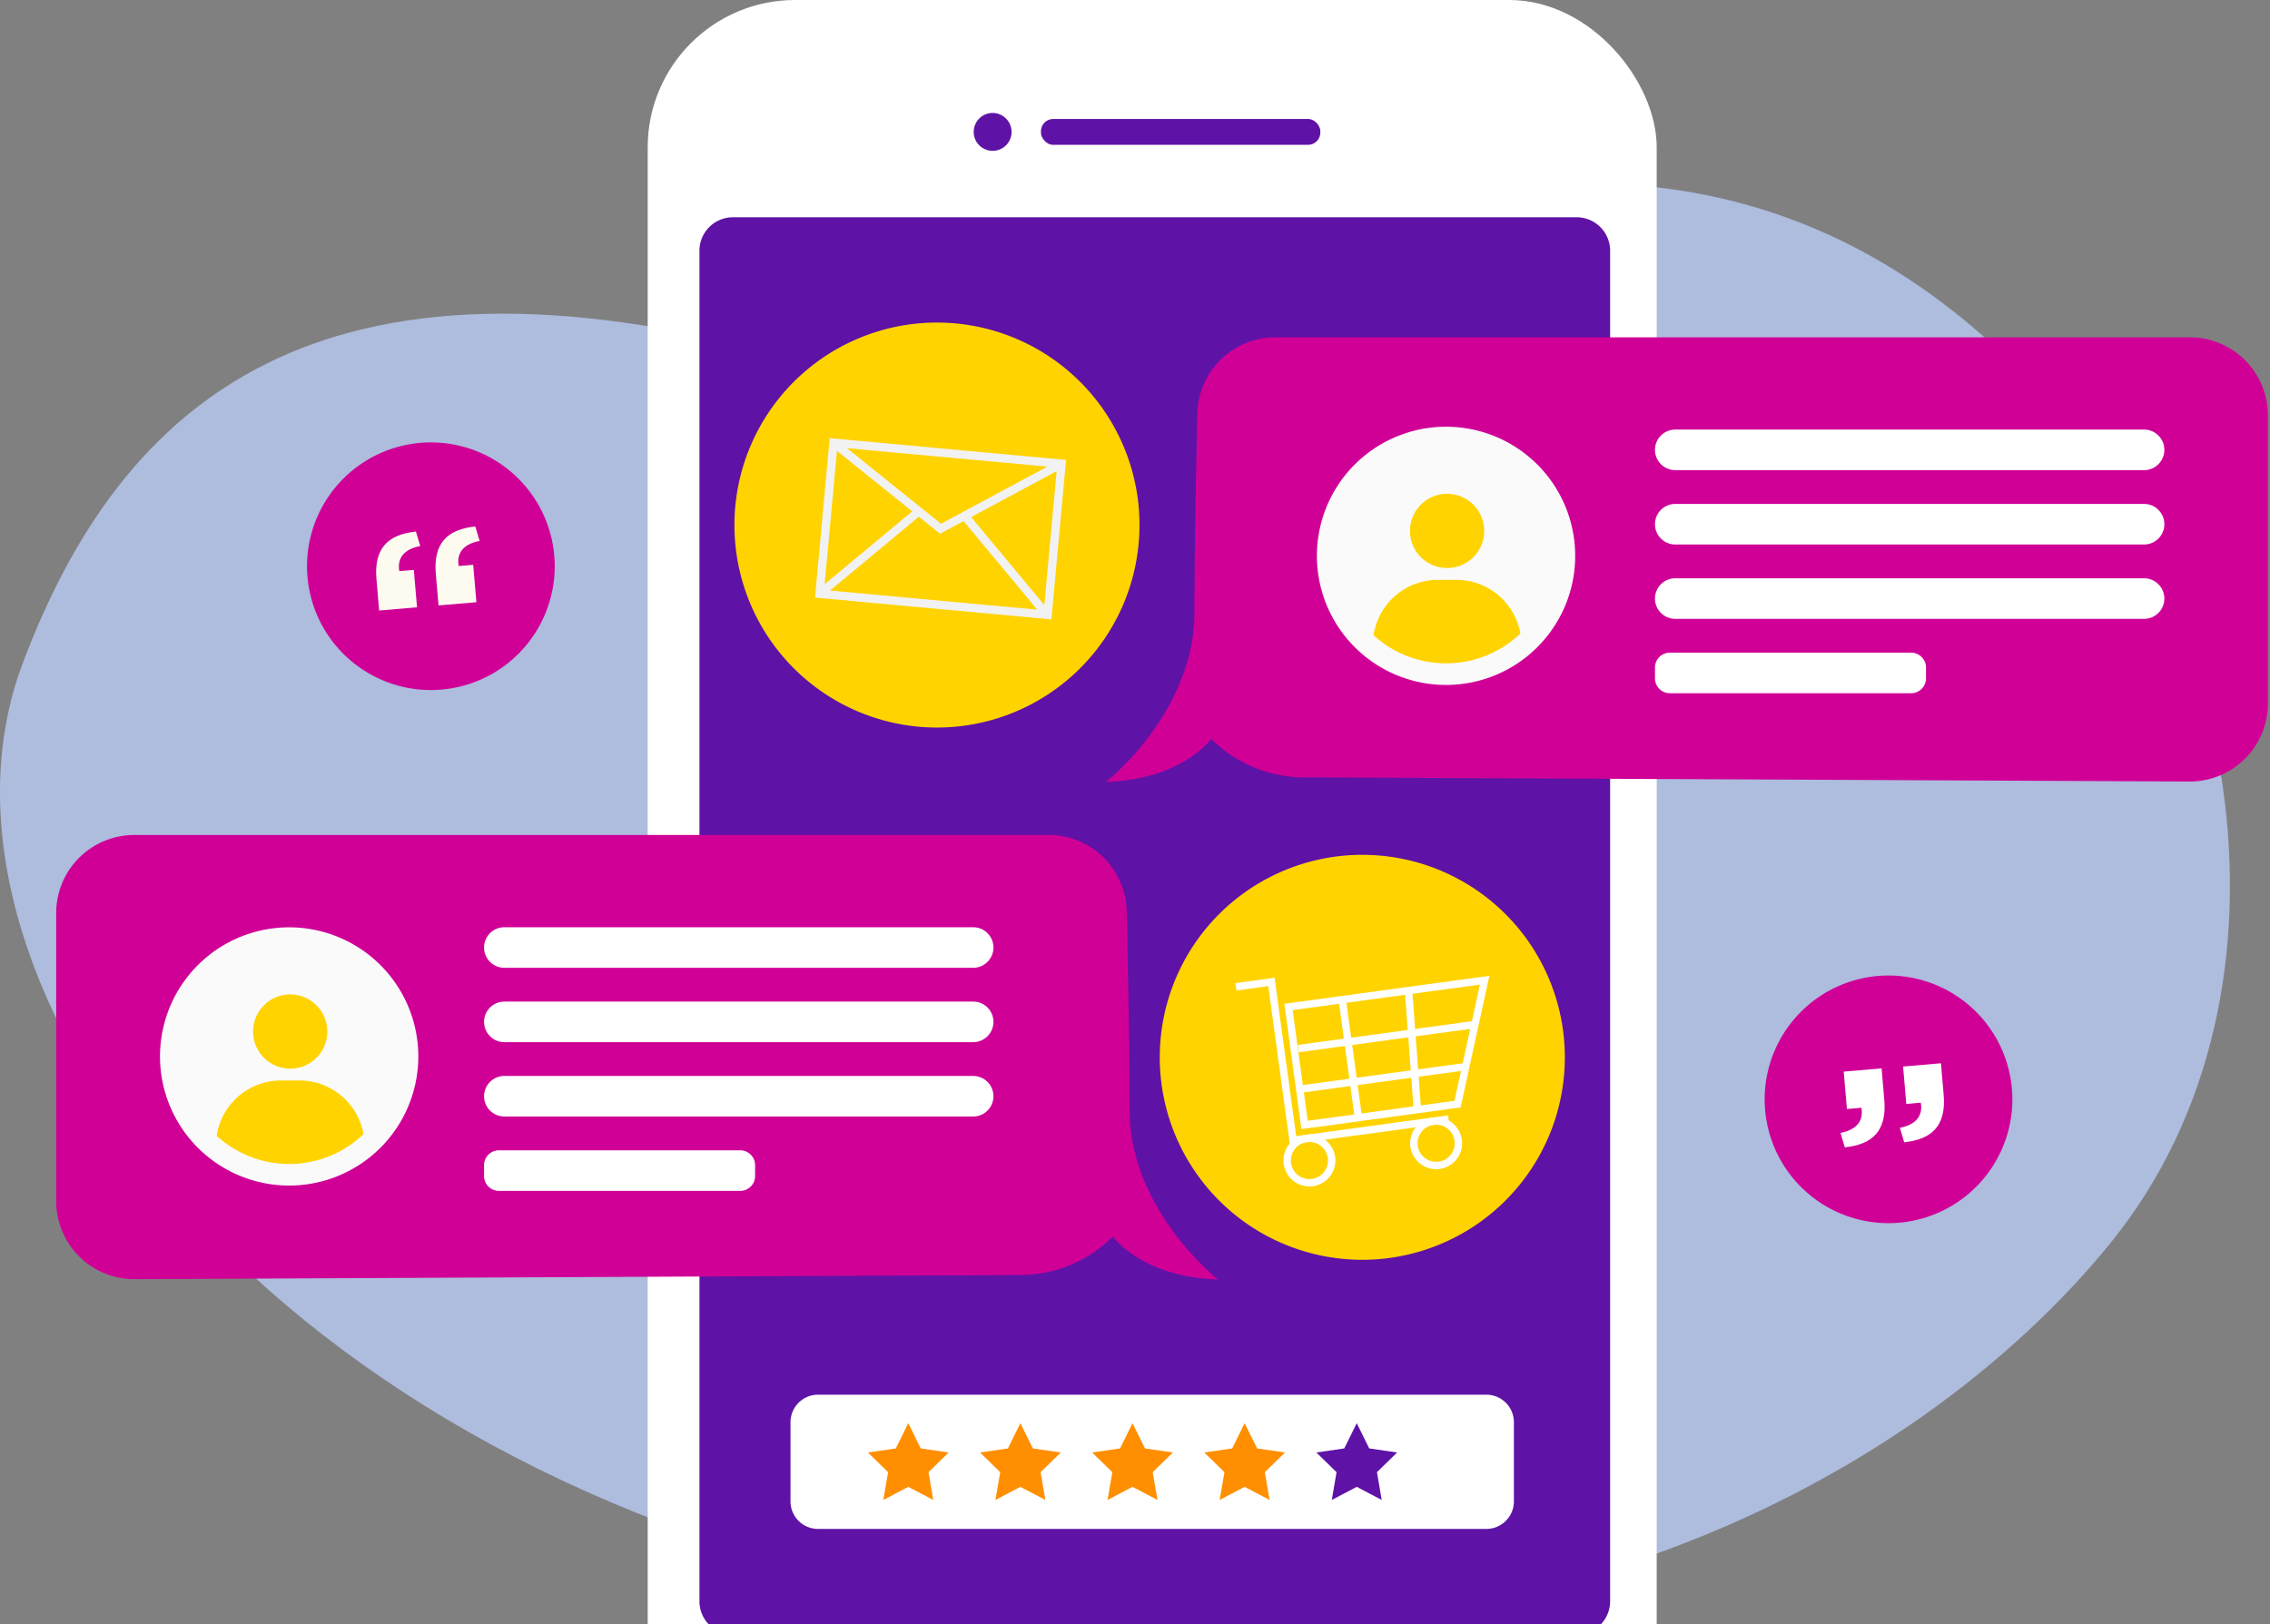 <svg xmlns="http://www.w3.org/2000/svg" xmlns:xlink="http://www.w3.org/1999/xlink" width="299" height="214" viewBox="0 0 299 214">
  <rect x="0" y="0" width="299" height="214" fill="#808080" stroke="none"/>
  <defs>
    <clipPath id="clip-path">
      <rect id="Rectangle_2619" data-name="Rectangle 2619" width="299" height="214" transform="translate(292 385)" fill="#fff" stroke="#707070" stroke-width="1"/>
    </clipPath>
    <clipPath id="clip-path-2">
      <rect id="Rectangle_2616" data-name="Rectangle 2616" width="298.723" height="246.041" fill="none"/>
    </clipPath>
    <clipPath id="clip-path-3">
      <path id="Path_3616" data-name="Path 3616" d="M31.021,176.318a14.17,14.17,0,1,0,14.17-14.17,14.171,14.171,0,0,0-14.17,14.17" transform="translate(-31.021 -162.148)" fill="none"/>
    </clipPath>
    <clipPath id="clip-path-5">
      <path id="Path_3626" data-name="Path 3626" d="M228.661,90.773A14.17,14.17,0,1,0,242.831,76.6a14.171,14.171,0,0,0-14.17,14.171" transform="translate(-228.661 -76.602)" fill="none"/>
    </clipPath>
  </defs>
  <g id="Mask_Group_53" data-name="Mask Group 53" transform="translate(-292 -385)" clip-path="url(#clip-path)">
    <g id="Group_6695" data-name="Group 6695" transform="translate(292 385)">
      <g id="Group_6686" data-name="Group 6686">
        <g id="Group_6685" data-name="Group 6685" clip-path="url(#clip-path-2)">
          <path id="Path_3590" data-name="Path 3590" d="M103.7,54.2s16.822,8.631,53.022-9.069,74.543-21.641,106.5,8.15,41.9,84.194,14.8,117.629c-25.4,31.329-82.516,64.19-165.039,44.78S-11.976,134.481,2.953,94.674C16.012,59.85,42.142,37.4,103.7,54.2" transform="translate(0 -7.182)" fill="#aebcde"/>
          <rect id="Rectangle_2610" data-name="Rectangle 2610" width="132.903" height="246.04" rx="19.413" transform="translate(85.314 0.001)" fill="#fff"/>
          <path id="Path_3591" data-name="Path 3591" d="M171.337,21.8a2.495,2.495,0,1,1-2.495-2.495,2.5,2.5,0,0,1,2.495,2.495" transform="translate(-38.093 -4.421)" fill="#5f12a6"/>
          <rect id="Rectangle_2611" data-name="Rectangle 2611" width="36.804" height="3.408" rx="1.618" transform="translate(137.109 15.676)" fill="#5f12a6"/>
          <path id="Path_3592" data-name="Path 3592" d="M119.493,219.463V41.537a4.41,4.41,0,0,1,4.41-4.41H235.037a4.41,4.41,0,0,1,4.409,4.41V219.463a4.41,4.41,0,0,1-4.409,4.41H123.9a4.41,4.41,0,0,1-4.41-4.41" transform="translate(-27.363 -8.502)" fill="#5f12a6"/>
          <path id="Path_3593" data-name="Path 3593" d="M202.621,294.486a9.479,9.479,0,1,1-9.479-9.479,9.479,9.479,0,0,1,9.479,9.479" transform="translate(-42.058 -65.265)" fill="#5f12a6"/>
          <path id="Path_3594" data-name="Path 3594" d="M215.617,262.5H127.6a3.631,3.631,0,0,1-3.631-3.631V248.443a3.631,3.631,0,0,1,3.631-3.631h88.022a3.631,3.631,0,0,1,3.631,3.631v10.425a3.631,3.631,0,0,1-3.631,3.631" transform="translate(-19.845 -61.061)" fill="#fff"/>
          <path id="Path_3595" data-name="Path 3595" d="M145.087,250.624l1.644,3.331,3.676.534-2.66,2.593.628,3.661-3.288-1.728-3.288,1.728.628-3.661-2.66-2.593,3.676-.534Z" transform="translate(-25.448 -63.121)" fill="#ff8f00"/>
          <path id="Path_3596" data-name="Path 3596" d="M167.966,250.624l1.644,3.331,3.676.534-2.66,2.593.628,3.661-3.288-1.728-3.288,1.728.628-3.661-2.66-2.593,3.676-.534Z" transform="translate(-33.56 -63.121)" fill="#ff8f00"/>
          <path id="Path_3597" data-name="Path 3597" d="M190.846,250.624l1.644,3.331,3.676.534-2.66,2.593.628,3.661-3.288-1.728-3.288,1.728.628-3.661-2.66-2.593,3.676-.534Z" transform="translate(-41.672 -63.121)" fill="#ff8f00"/>
          <path id="Path_3598" data-name="Path 3598" d="M213.726,250.624l1.644,3.331,3.676.534-2.66,2.593.628,3.661-3.288-1.728-3.288,1.728.628-3.661-2.66-2.593,3.676-.534Z" transform="translate(-49.784 -63.121)" fill="#ff8f00"/>
          <path id="Path_3599" data-name="Path 3599" d="M236.605,250.624l1.644,3.331,3.676.534-2.66,2.593.628,3.661-3.288-1.728-3.287,1.728.627-3.661-2.66-2.593,3.676-.534Z" transform="translate(-57.896 -63.121)" fill="#5f12a6"/>
          <path id="Path_3600" data-name="Path 3600" d="M178.825,81.8A26.678,26.678,0,1,1,152.146,55.12,26.678,26.678,0,0,1,178.825,81.8" transform="translate(-28.732 -12.622)" fill="#ffd300"/>
          <path id="Path_3601" data-name="Path 3601" d="M170.373,98.749l1.935-21.006-31.137-2.868-1.935,21.006Zm-29.865-4.644,1.618-17.557,9.914,7.971Zm2.936-17.913,26.389,2.431-14,7.529Zm27.62,3.022L169.439,96.86,159.8,85.27Zm-2.555,18.254-27.3-2.515,11.7-9.729,2.794,2.247,3.1-1.668Z" transform="translate(-31.884 -17.146)" fill="#f2f2f2"/>
          <path id="Path_3602" data-name="Path 3602" d="M251.489,172.752a26.678,26.678,0,1,1-26.678-26.678,26.678,26.678,0,0,1,26.678,26.678" transform="translate(-45.371 -33.45)" fill="#ffd300"/>
          <path id="Path_3603" data-name="Path 3603" d="M219.413,170.436l27.01-3.683-3.79,17.338-20.967,2.859Zm25.762-2.529L220.51,171.27l1.988,14.58,19.33-2.635Z" transform="translate(-50.245 -38.186)" fill="#fff"/>
          <path id="Path_3604" data-name="Path 3604" d="M218.238,189.046l20.96-2.857-.132-.968-20,2.726-2.844-20.86-5.148.7.132.966,4.183-.57Z" transform="translate(-48.336 -38.262)" fill="#fff"/>
          <path id="Path_3605" data-name="Path 3605" d="M240.945,194.807a3.42,3.42,0,1,1,3.853,2.925,3.427,3.427,0,0,1-3.853-2.925m.968-.132a2.444,2.444,0,1,0,2.094-2.752,2.447,2.447,0,0,0-2.094,2.752" transform="translate(-55.168 -43.721)" fill="#fff"/>
          <path id="Path_3606" data-name="Path 3606" d="M219.3,197.758a3.419,3.419,0,1,1,3.848,2.925,3.421,3.421,0,0,1-3.848-2.925m.965-.132a2.444,2.444,0,1,0,2.091-2.752,2.449,2.449,0,0,0-2.091,2.752" transform="translate(-50.212 -44.397)" fill="#fff"/>
          <rect id="Rectangle_2612" data-name="Rectangle 2612" width="21.744" height="0.975" transform="translate(171.455 142.978) rotate(-7.764)" fill="#fff"/>
          <rect id="Rectangle_2613" data-name="Rectangle 2613" width="0.977" height="15.721" transform="translate(185.042 130.547) rotate(-4.252)" fill="#fff"/>
          <rect id="Rectangle_2614" data-name="Rectangle 2614" width="0.974" height="15.522" transform="translate(176.358 132.067) rotate(-7.784)" fill="#fff"/>
          <rect id="Rectangle_2615" data-name="Rectangle 2615" width="23.487" height="0.975" transform="translate(170.941 137.672) rotate(-7.764)" fill="#fff"/>
          <path id="Path_3607" data-name="Path 3607" d="M162.639,201.256s-11.651-9.132-11.651-22.358c0-7.572-.206-18.341-.382-26.167a10.278,10.278,0,0,0-10.276-10.046H19.876A10.278,10.278,0,0,0,9.6,152.963v37.966a10.278,10.278,0,0,0,10.327,10.278l116.695-.547a17.315,17.315,0,0,0,12.163-5.072s3.779,5.354,13.856,5.668" transform="translate(-2.198 -32.674)" fill="#d00097"/>
          <path id="Path_3608" data-name="Path 3608" d="M60.844,175.692a16.278,16.278,0,1,1-16.278-16.277,16.278,16.278,0,0,1,16.278,16.277" transform="translate(-6.478 -36.505)" fill="#fff"/>
          <path id="Path_3609" data-name="Path 3609" d="M147.119,163.793H85.37a2.672,2.672,0,0,1,0-5.344h61.75a2.672,2.672,0,0,1,0,5.344" transform="translate(-18.937 -36.284)" fill="#fff"/>
          <path id="Path_3610" data-name="Path 3610" d="M147.119,176.5H85.37a2.672,2.672,0,0,1,0-5.344h61.75a2.672,2.672,0,0,1,0,5.344" transform="translate(-18.937 -39.194)" fill="#fff"/>
          <path id="Path_3611" data-name="Path 3611" d="M147.119,189.207H85.37a2.672,2.672,0,0,1,0-5.344h61.75a2.672,2.672,0,0,1,0,5.344" transform="translate(-18.937 -42.104)" fill="#fff"/>
          <path id="Path_3612" data-name="Path 3612" d="M116.446,201.913h-31.8a1.954,1.954,0,0,1-1.949-1.949v-1.446a1.955,1.955,0,0,1,1.949-1.949h31.8a1.955,1.955,0,0,1,1.949,1.949v1.446a1.955,1.955,0,0,1-1.949,1.949" transform="translate(-18.937 -45.013)" fill="#fff"/>
          <path id="Path_3613" data-name="Path 3613" d="M61.358,175.475a17.011,17.011,0,1,1-17.011-17.011,17.011,17.011,0,0,1,17.011,17.011" transform="translate(-6.26 -36.288)" fill="#fafafa"/>
        </g>
      </g>
      <g id="Group_6688" data-name="Group 6688" transform="translate(23.917 125.017)">
        <g id="Group_6687" data-name="Group 6687" clip-path="url(#clip-path-3)">
          <path id="Path_3614" data-name="Path 3614" d="M56.457,193.193a8.559,8.559,0,0,0-8.558-8.558H45.453a8.559,8.559,0,0,0-8.558,8.558v2.445H56.457Z" transform="translate(-32.366 -167.297)" fill="#ffd300"/>
          <path id="Path_3615" data-name="Path 3615" d="M48.128,169.93a4.89,4.89,0,1,1-4.89,4.89,4.891,4.891,0,0,1,4.89-4.89" transform="translate(-33.819 -163.93)" fill="#ffd300"/>
        </g>
      </g>
      <g id="Group_6690" data-name="Group 6690">
        <g id="Group_6689" data-name="Group 6689" clip-path="url(#clip-path-2)">
          <path id="Path_3617" data-name="Path 3617" d="M188.951,116.214S200.6,107.082,200.6,93.856c0-7.571.206-18.341.382-26.167a10.278,10.278,0,0,1,10.276-10.046H331.713a10.278,10.278,0,0,1,10.278,10.278v37.966a10.278,10.278,0,0,1-10.327,10.278l-116.695-.547a17.315,17.315,0,0,1-12.163-5.072s-3.779,5.354-13.856,5.668" transform="translate(-43.269 -13.2)" fill="#d00097"/>
          <path id="Path_3618" data-name="Path 3618" d="M258.882,90.651A16.278,16.278,0,1,1,242.6,74.373a16.277,16.277,0,0,1,16.278,16.278" transform="translate(-51.828 -17.031)" fill="#fff"/>
          <path id="Path_3619" data-name="Path 3619" d="M347.157,78.752h-61.75a2.672,2.672,0,0,1,0-5.344h61.75a2.672,2.672,0,0,1,0,5.344" transform="translate(-64.745 -16.81)" fill="#fff"/>
          <path id="Path_3620" data-name="Path 3620" d="M347.157,91.458h-61.75a2.672,2.672,0,0,1,0-5.344h61.75a2.672,2.672,0,0,1,0,5.344" transform="translate(-64.745 -19.72)" fill="#fff"/>
          <path id="Path_3621" data-name="Path 3621" d="M347.157,104.165h-61.75a2.672,2.672,0,0,1,0-5.344h61.75a2.672,2.672,0,0,1,0,5.344" transform="translate(-64.745 -22.63)" fill="#fff"/>
          <path id="Path_3622" data-name="Path 3622" d="M316.484,116.871h-31.8a1.954,1.954,0,0,1-1.949-1.949v-1.446a1.955,1.955,0,0,1,1.949-1.949h31.8a1.955,1.955,0,0,1,1.949,1.949v1.446a1.955,1.955,0,0,1-1.949,1.949" transform="translate(-64.745 -25.539)" fill="#fff"/>
          <path id="Path_3623" data-name="Path 3623" d="M259,89.93a17.011,17.011,0,1,1-17.011-17.011A17.011,17.011,0,0,1,259,89.93" transform="translate(-51.519 -16.698)" fill="#fafafa"/>
        </g>
      </g>
      <g id="Group_6692" data-name="Group 6692" transform="translate(176.299 59.06)">
        <g id="Group_6691" data-name="Group 6691" clip-path="url(#clip-path-5)">
          <path id="Path_3624" data-name="Path 3624" d="M254.1,107.647a8.559,8.559,0,0,0-8.558-8.558h-2.446a8.559,8.559,0,0,0-8.558,8.558v2.446H254.1Z" transform="translate(-230.006 -81.751)" fill="#ffd300"/>
          <path id="Path_3625" data-name="Path 3625" d="M245.768,84.384a4.89,4.89,0,1,1-4.89,4.89,4.891,4.891,0,0,1,4.89-4.89" transform="translate(-231.459 -78.384)" fill="#ffd300"/>
        </g>
      </g>
      <g id="Group_6694" data-name="Group 6694">
        <g id="Group_6693" data-name="Group 6693" clip-path="url(#clip-path-2)">
          <path id="Path_3627" data-name="Path 3627" d="M85.078,91.912A16.313,16.313,0,1,1,68.765,75.6,16.312,16.312,0,0,1,85.078,91.912" transform="translate(-12.011 -17.312)" fill="#d00097"/>
          <path id="Path_3628" data-name="Path 3628" d="M64.3,96.883c-.349-4.063,1.542-5.87,5.2-6.247l.567,1.905c-2.106.4-3.06,1.566-2.756,3.308l1.909-.164.424,4.926-4.988.429Zm7.82-.672c-.349-4.064,1.542-5.87,5.2-6.247l.567,1.906c-2.106.4-3.059,1.566-2.755,3.308l1.909-.164.424,4.926-4.988.429Z" transform="translate(-14.714 -20.601)" fill="#fdfbef"/>
          <path id="Path_3629" data-name="Path 3629" d="M334.1,183.009A16.313,16.313,0,1,1,317.788,166.7,16.313,16.313,0,0,1,334.1,183.009" transform="translate(-69.036 -38.173)" fill="#d00097"/>
          <path id="Path_3630" data-name="Path 3630" d="M314.431,190.867c2.106-.4,3.06-1.566,2.756-3.308l-1.909.164-.424-4.926,4.988-.429.358,4.156c.349,4.064-1.542,5.87-5.2,6.247Zm7.82-.672c2.106-.4,3.06-1.566,2.755-3.308l-1.908.164-.424-4.926,4.988-.429.358,4.156c.349,4.064-1.542,5.87-5.2,6.247Z" transform="translate(-72.003 -41.608)" fill="#fff"/>
        </g>
      </g>
    </g>
  </g>
</svg>
